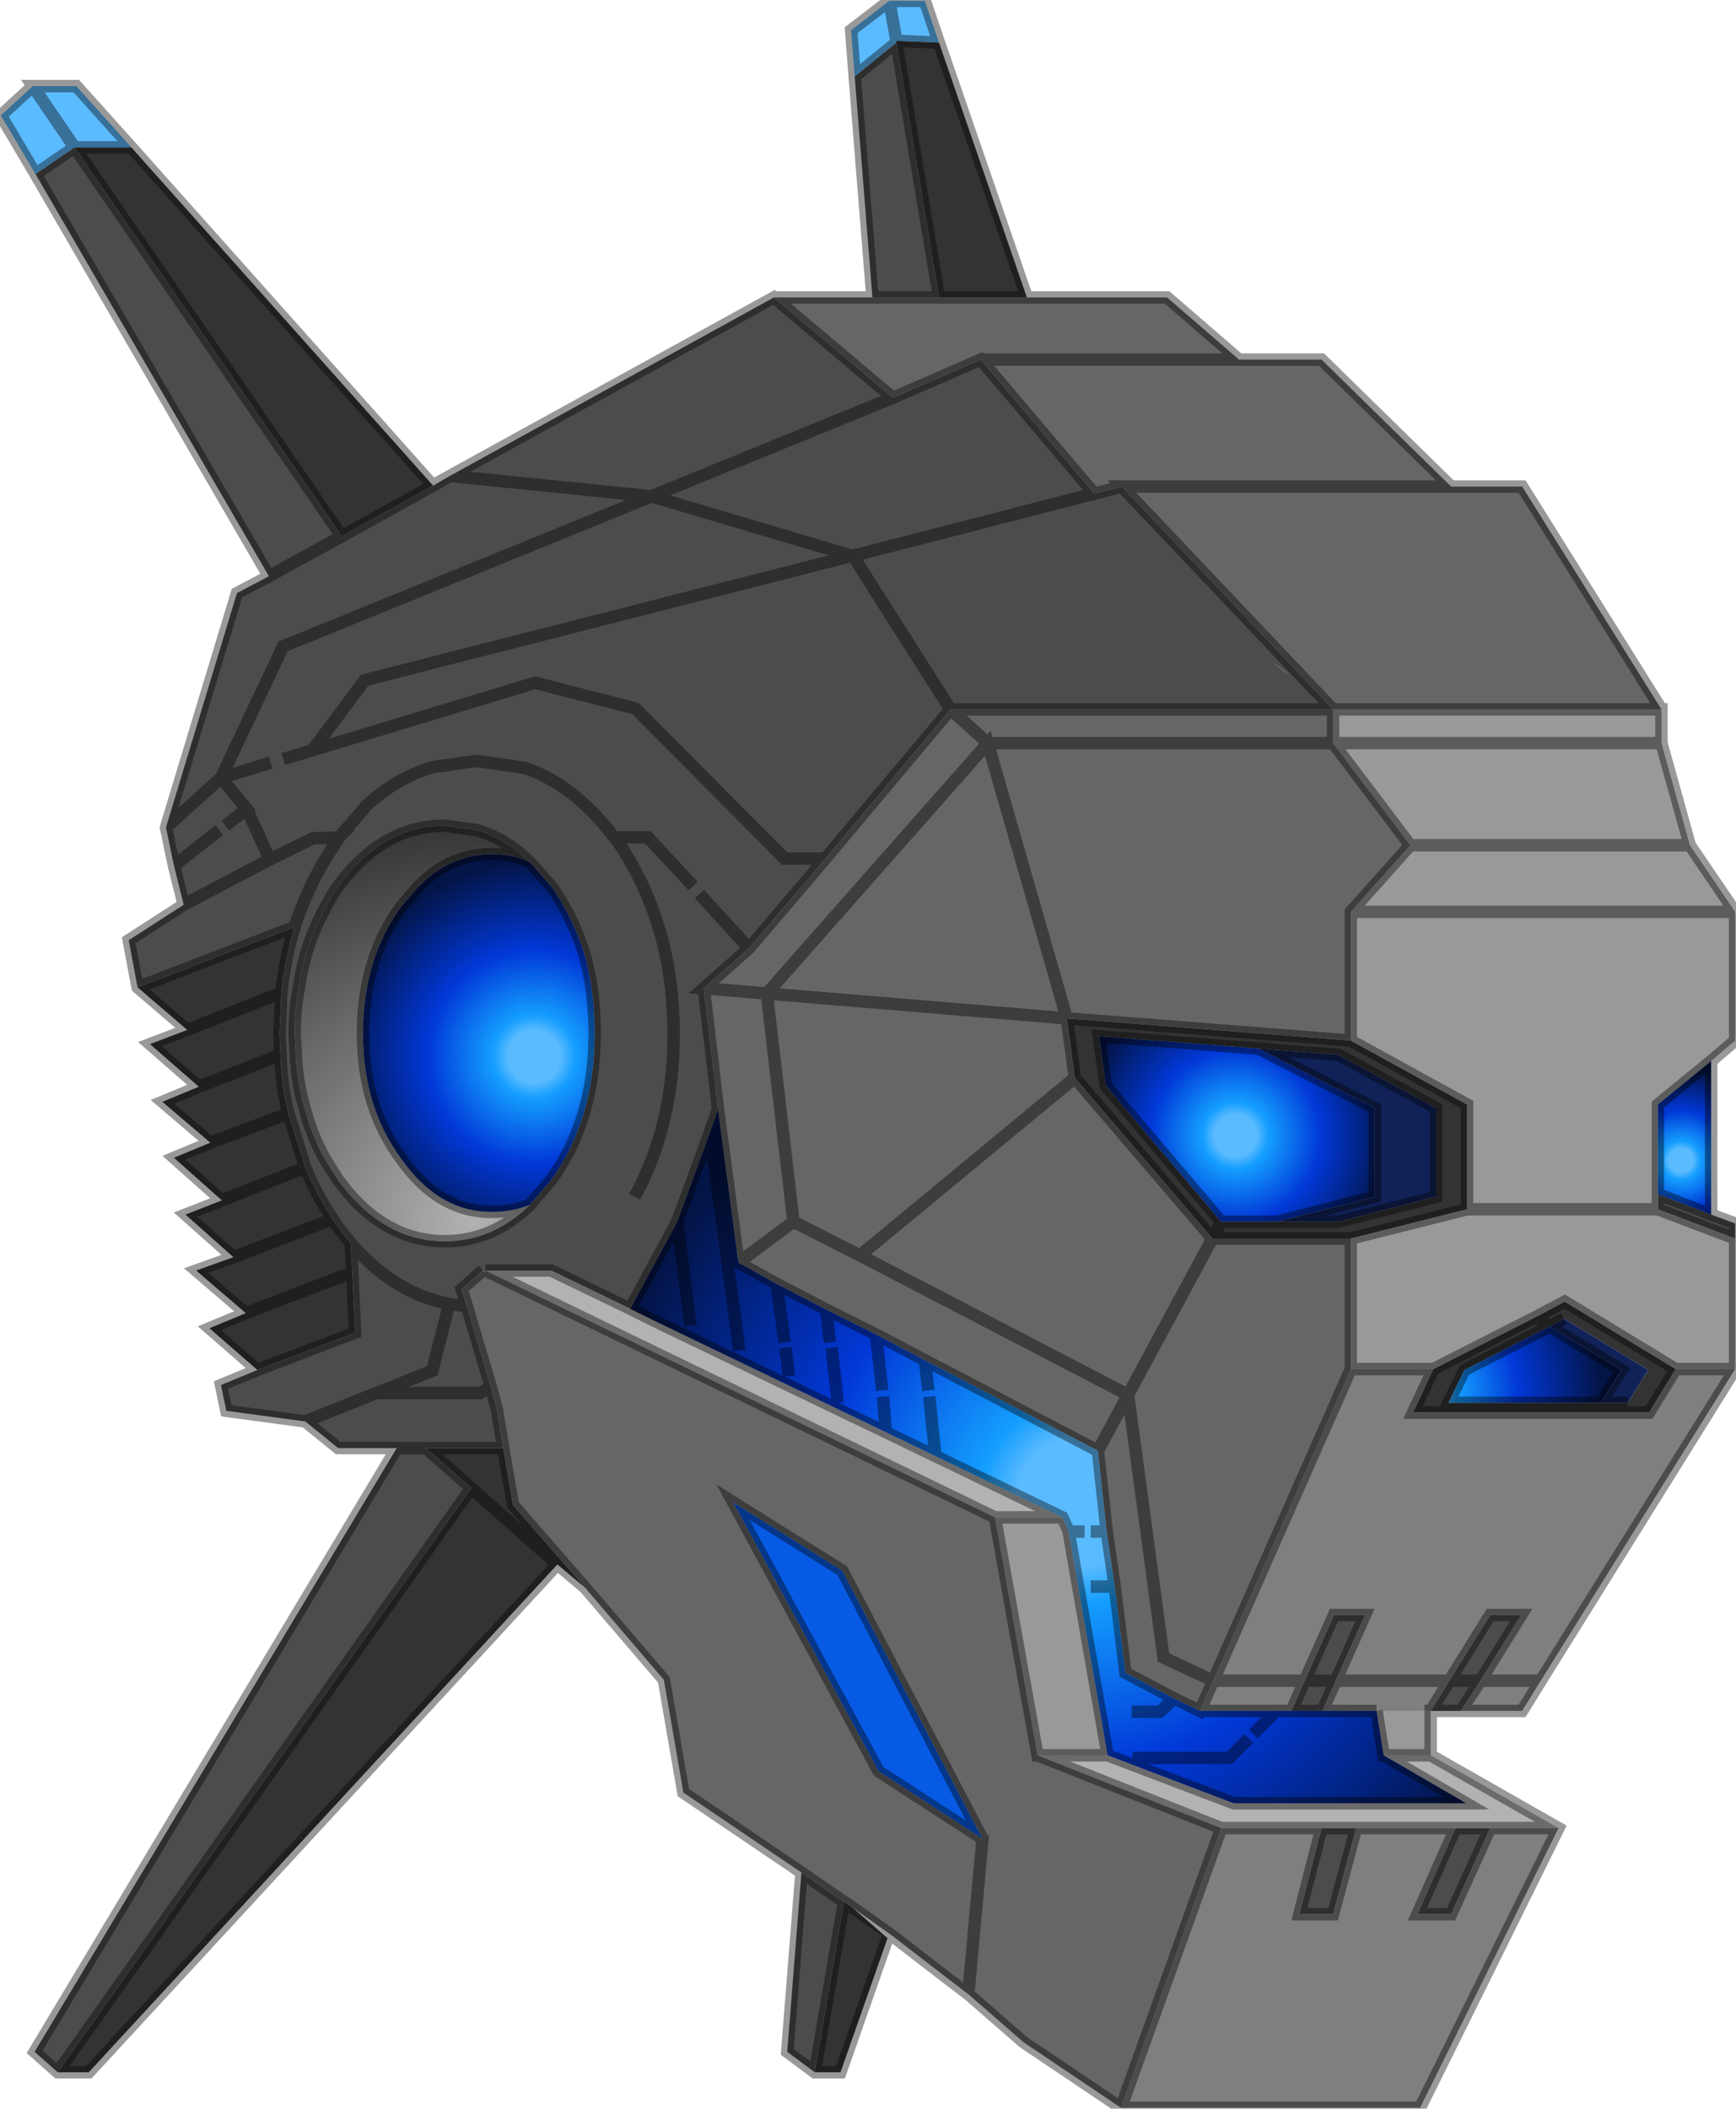 <?xml version="1.0" encoding="UTF-8" standalone="no"?>
<svg xmlns:xlink="http://www.w3.org/1999/xlink" height="118.75px" width="97.8px" xmlns="http://www.w3.org/2000/svg">
  <g transform="matrix(1.0, 0.0, 0.0, 1.0, 1.0, 10.9)">
    <path d="M3.2 -2.6 L6.4 -2.6 23.4 16.45 18.25 19.3 3.2 -2.6 M49.5 -8.5 L49.5 -8.6 51.9 -8.5 56.85 5.85 51.9 5.85 49.5 -8.5 M47.0 96.5 L49.0 98.25 46.35 105.8 44.9 105.8 46.55 96.2 47.0 96.5 M31.95 78.5 L30.4 77.2 4.0 105.8 2.25 105.8 25.55 72.9 23.0 70.65 27.35 70.65 27.9 73.85 31.95 78.5 M13.5 66.25 L10.8 63.9 12.85 63.05 10.05 60.65 12.15 59.9 9.45 57.5 11.5 56.7 8.8 54.3 10.85 53.45 8.15 51.15 10.2 50.3 7.45 47.9 9.55 47.1 6.75 44.7 15.6 41.3 15.55 41.45 Q15.05 43.15 14.85 45.0 L14.75 47.3 14.8 48.5 10.2 50.3 14.8 48.5 Q14.85 50.25 15.25 51.8 L16.2 54.85 Q16.8 56.35 17.75 57.75 L18.0 58.15 18.75 59.1 18.85 60.75 19.0 64.15 13.5 66.25 M75.1 47.7 L81.65 51.3 81.65 57.2 75.1 58.85 67.3 58.85 59.55 49.8 59.1 46.45 75.1 47.7 M67.8 57.9 L67.3 58.85 67.8 57.9 70.95 57.9 74.4 57.9 79.9 56.5 79.9 51.5 74.4 48.5 69.9 48.15 60.9 47.45 61.3 50.25 67.8 57.9 M87.1 63.35 L86.3 63.8 85.55 63.25 87.15 62.4 93.4 66.2 91.9 68.65 78.6 68.65 79.75 66.2 85.55 63.25 86.3 63.8 81.5 66.25 80.6 68.1 89.2 68.1 90.7 68.1 91.85 66.25 87.1 63.35 M9.55 47.1 L14.85 45.0 9.55 47.1 M30.4 77.2 L25.55 72.9 30.4 77.2 M10.85 53.45 L15.25 51.8 10.85 53.45 M12.15 59.9 L17.75 57.75 12.15 59.9 M11.5 56.7 L16.2 54.85 11.5 56.7 M18.85 60.75 L12.85 63.05 18.85 60.75" fill="#333333" fill-rule="evenodd" stroke="none"/>
    <path d="M3.2 -2.6 L18.25 19.3 23.4 16.45 24.35 15.9 42.6 5.85 49.3 11.5 54.25 9.35 60.65 16.9 47.05 20.4 47.0 20.4 35.7 17.05 49.3 11.5 35.7 17.05 47.0 20.4 47.05 20.4 60.65 16.9 62.2 16.5 74.1 29.05 52.55 29.05 45.5 37.45 41.2 42.5 38.65 44.75 39.45 51.55 39.0 52.85 37.15 57.9 34.5 62.8 30.05 60.65 26.35 60.65 26.2 60.65 25.0 61.7 25.3 62.65 26.65 67.2 27.0 68.5 27.35 70.65 23.0 70.65 25.55 72.9 2.25 105.8 0.95 104.65 21.35 70.65 18.05 70.65 16.2 69.15 11.75 68.55 11.45 67.1 13.5 66.25 19.0 64.15 18.85 60.75 18.75 59.1 Q21.0 61.7 23.75 62.4 L24.3 62.55 25.3 62.65 24.3 62.55 23.35 66.3 20.2 67.55 26.05 67.55 26.65 67.2 26.05 67.55 20.2 67.55 23.35 66.3 24.3 62.55 23.75 62.4 Q21.0 61.7 18.75 59.1 L18.0 58.15 17.75 57.75 Q16.8 56.35 16.2 54.85 L15.25 51.8 Q14.85 50.25 14.8 48.5 L14.75 47.3 14.85 45.0 Q15.05 43.15 15.55 41.45 L15.6 41.3 6.75 44.7 6.25 42.05 9.35 40.05 8.8 37.85 8.35 35.7 12.35 22.5 14.15 21.55 1.0 -1.1 3.2 -2.6 M18.25 19.3 L14.15 21.55 18.25 19.3 M47.15 -6.6 L49.5 -8.5 51.9 5.85 48.15 5.85 47.15 -6.6 M95.4 57.5 L96.75 58.0 96.75 58.85 92.4 57.2 92.4 56.35 95.4 57.5 M81.3 85.45 L79.6 85.45 80.65 83.75 82.95 80.05 84.7 80.05 82.4 83.75 81.3 85.45 M44.9 105.8 L43.35 104.65 44.15 94.55 46.25 96.0 46.55 96.2 44.9 105.8 M80.65 83.75 L82.4 83.75 80.65 83.75 M74.25 83.75 L73.5 85.45 71.75 85.45 72.5 83.75 74.15 80.05 75.9 80.05 74.25 83.75 72.5 83.75 74.25 83.75 M82.95 92.05 L80.75 96.9 78.85 96.9 81.0 92.05 82.95 92.05 M75.4 92.05 L74.1 96.9 72.2 96.9 73.45 92.05 75.4 92.05 M14.25 32.05 L11.45 32.9 14.95 25.5 35.7 17.05 24.35 15.9 35.7 17.05 14.95 25.5 11.45 32.9 14.25 32.05 M45.5 37.45 L43.2 37.45 34.8 29.0 29.15 27.55 16.6 31.35 19.55 27.4 47.0 20.4 19.55 27.4 16.6 31.35 29.15 27.55 34.8 29.0 43.2 37.45 45.5 37.45 M47.05 20.4 L52.55 29.05 47.05 20.4 M71.3 26.85 L70.65 26.35 71.6 27.1 71.3 26.85 M16.6 31.35 L14.95 31.85 16.6 31.35 M38.05 39.0 L35.5 36.25 33.6 36.25 Q31.35 33.3 28.6 32.35 L25.85 31.95 23.4 32.3 Q21.3 32.9 19.55 34.55 L19.45 34.7 18.1 36.25 18.0 36.35 18.0 36.45 Q16.45 38.65 15.6 41.3 16.45 38.65 18.0 36.45 L18.0 36.35 18.1 36.25 17.2 36.3 16.65 36.3 14.2 37.5 9.35 40.05 14.2 37.5 16.65 36.3 17.2 36.3 18.1 36.25 19.45 34.7 19.55 34.55 Q21.3 32.9 23.4 32.3 L25.85 31.95 28.6 32.35 Q31.35 33.3 33.6 36.25 L35.5 36.25 38.05 39.0 M8.35 35.7 L11.45 32.9 12.9 34.65 11.7 35.6 12.9 34.65 11.45 32.9 8.35 35.7 M28.85 37.65 Q27.45 36.3 25.85 35.85 L24.05 35.6 Q22.15 35.6 20.55 36.6 19.2 37.45 18.05 39.0 17.5 39.8 17.05 40.75 16.15 42.55 15.85 44.65 15.6 45.9 15.6 47.3 L15.65 48.2 Q15.7 49.95 16.15 51.45 16.55 53.05 17.35 54.45 L18.05 55.55 18.6 56.25 Q20.95 59.0 24.05 59.0 26.75 59.0 28.85 56.95 L30.05 55.55 Q32.5 52.15 32.5 47.3 32.5 45.05 32.0 43.1 31.35 40.85 30.05 39.0 L28.85 37.65 M34.75 56.5 Q36.95 52.5 36.95 47.3 36.95 45.1 36.55 43.1 35.8 39.35 33.7 36.35 L33.6 36.25 33.7 36.35 Q35.8 39.35 36.55 43.1 36.95 45.1 36.95 47.3 36.95 52.5 34.75 56.5 M14.2 37.5 L12.9 34.65 14.2 37.5 M11.35 35.85 L8.8 37.85 11.35 35.85 M23.0 70.65 L21.35 70.65 23.0 70.65 M20.2 67.55 L16.2 69.15 20.2 67.55 M38.4 39.45 L41.2 42.5 38.4 39.45" fill="#4c4c4c" fill-rule="evenodd" stroke="none"/>
    <path d="M79.6 87.95 L86.8 92.05 82.95 92.05 81.0 92.05 75.4 92.05 73.45 92.05 67.8 92.05 57.45 87.95 61.4 87.95 68.5 90.65 81.6 90.65 76.95 87.95 79.6 87.95 M71.3 26.85 L71.6 27.1 70.65 26.35 71.3 26.85 M26.35 60.65 L30.05 60.65 34.5 62.8 34.45 62.8 35.9 63.5 48.9 69.75 51.7 71.1 58.85 74.55 55.05 74.55 26.35 60.65" fill="#b2b2b2" fill-rule="evenodd" stroke="none"/>
    <path d="M74.1 29.05 L92.6 29.05 92.6 30.95 94.2 36.7 96.75 40.45 96.75 47.7 95.4 48.85 92.4 51.3 92.4 56.35 92.4 57.2 96.75 58.85 96.75 66.2 93.4 66.2 87.15 62.4 85.55 63.25 79.75 66.2 75.1 66.2 75.1 58.85 81.65 57.2 81.65 51.3 75.1 47.7 75.1 40.45 78.45 36.7 74.1 30.95 74.1 29.05 M79.6 85.45 L79.6 87.95 76.95 87.95 76.55 85.45 79.6 85.45 M92.4 57.2 L81.65 57.2 92.4 57.2 M94.2 36.7 L78.45 36.7 94.2 36.7 M58.85 74.55 L59.15 75.2 59.2 75.35 61.4 87.95 57.45 87.95 55.05 74.55 58.85 74.55 M92.6 30.95 L74.1 30.95 92.6 30.95 M96.75 40.45 L75.1 40.45 96.75 40.45" fill="#999999" fill-rule="evenodd" stroke="none"/>
    <path d="M96.75 66.2 L85.8 83.75 84.75 85.45 81.3 85.45 82.4 83.75 85.8 83.75 82.4 83.75 84.7 80.05 82.95 80.05 80.65 83.75 79.6 85.45 76.55 85.45 73.5 85.45 74.25 83.75 80.65 83.75 74.25 83.75 75.9 80.05 74.15 80.05 72.5 83.75 71.75 85.45 70.9 85.45 66.6 85.45 67.35 83.75 75.1 66.2 79.75 66.2 78.6 68.65 91.9 68.65 93.4 66.2 96.75 66.2 M86.8 92.05 L79.0 107.8 62.15 107.8 67.8 92.05 73.45 92.05 72.2 96.9 74.1 96.9 75.4 92.05 81.0 92.05 78.85 96.9 80.75 96.9 82.95 92.05 86.8 92.05 M72.5 83.75 L67.35 83.75 72.5 83.75" fill="#7f7f7f" fill-rule="evenodd" stroke="none"/>
    <path d="M51.9 5.85 L56.85 5.85 64.75 5.85 68.8 9.35 73.45 9.35 80.75 16.5 84.75 16.5 92.6 29.05 74.1 29.05 62.2 16.5 80.75 16.5 62.2 16.5 60.65 16.9 54.25 9.35 49.3 11.5 42.6 5.85 48.15 5.85 51.9 5.85 M62.15 107.8 L56.65 104.1 53.55 101.4 52.3 100.45 49.25 98.1 47.0 96.5 46.55 96.2 46.25 96.0 44.15 94.55 37.5 90.05 36.4 83.7 31.95 78.5 27.9 73.85 27.35 70.65 27.0 68.5 26.65 67.2 25.3 62.65 25.0 61.7 26.2 60.65 26.35 60.65 55.05 74.55 57.45 87.95 67.8 92.05 62.15 107.8 M75.1 47.7 L59.1 46.45 59.55 49.8 67.3 58.85 75.1 58.85 75.1 66.2 67.35 83.75 66.6 85.45 65.15 84.75 62.4 83.3 61.8 78.45 61.35 75.35 60.85 70.8 62.55 67.65 64.55 82.45 67.35 83.75 64.55 82.45 62.55 67.65 60.85 70.8 51.1 65.7 48.35 64.25 45.55 62.85 42.75 61.4 40.6 60.2 39.45 51.55 38.65 44.75 41.2 42.5 45.5 37.45 52.55 29.05 54.65 30.95 52.55 29.05 74.1 29.05 74.1 30.95 78.45 36.7 75.1 40.45 75.1 47.7 M59.1 46.45 L42.2 45.05 54.65 30.95 59.1 46.45 54.65 30.95 42.2 45.05 59.1 46.45 M59.55 49.8 L47.45 59.8 43.7 57.9 42.2 45.05 38.65 44.75 42.2 45.05 43.7 57.9 47.45 59.8 59.55 49.8 M54.65 30.95 L74.1 30.95 54.65 30.95 M54.25 9.35 L68.8 9.35 54.25 9.35 M47.45 59.8 L62.55 67.65 67.3 58.85 62.55 67.65 47.45 59.8 M40.6 60.2 L43.7 57.9 40.6 60.2 M54.35 92.65 L46.45 77.55 40.3 73.7 48.5 88.85 54.35 92.65 53.55 101.4 54.35 92.65" fill="#666666" fill-rule="evenodd" stroke="none"/>
    <path d="M28.85 56.95 Q26.75 59.0 24.05 59.0 20.95 59.0 18.6 56.25 L18.05 55.55 17.35 54.45 Q16.55 53.05 16.15 51.45 15.7 49.95 15.65 48.2 L15.6 47.3 Q15.6 45.9 15.85 44.65 16.15 42.55 17.05 40.75 17.5 39.8 18.05 39.0 19.2 37.45 20.55 36.6 22.15 35.6 24.05 35.6 L25.85 35.85 Q27.45 36.3 28.85 37.65 27.9 37.2 26.75 37.2 L26.7 37.2 Q24.1 37.2 22.2 39.45 L21.6 40.15 Q19.45 43.1 19.45 47.3 19.45 51.45 21.6 54.35 23.7 57.35 26.7 57.35 27.85 57.35 28.85 56.95" fill="url(#gradient0)" fill-rule="evenodd" stroke="none"/>
    <path d="M34.5 62.8 L35.9 63.5 34.45 62.8 34.5 62.8" fill="url(#gradient1)" fill-rule="evenodd" stroke="none"/>
    <path d="M28.85 37.65 L30.05 39.0 Q31.35 40.85 32.0 43.1 32.5 45.05 32.5 47.3 32.5 52.15 30.05 55.55 L28.85 56.95 Q27.85 57.35 26.7 57.35 23.7 57.35 21.6 54.35 19.45 51.45 19.45 47.3 19.45 43.1 21.6 40.15 L22.2 39.45 Q24.1 37.2 26.7 37.2 L26.75 37.2 Q27.9 37.2 28.85 37.65" fill="url(#gradient2)" fill-rule="evenodd" stroke="none"/>
    <path d="M76.55 85.45 L76.95 87.95 81.6 90.65 68.5 90.65 61.4 87.95 59.2 75.35 59.15 75.2 58.85 74.55 51.7 71.1 51.35 67.75 51.7 71.1 48.9 69.75 35.9 63.5 34.5 62.8 37.15 57.9 39.0 52.85 39.45 51.55 40.6 60.2 42.75 61.4 43.2 64.7 42.75 61.4 45.55 62.85 48.35 64.25 48.7 67.4 48.35 64.25 51.1 65.7 51.3 67.4 51.1 65.7 60.85 70.8 61.35 75.35 61.8 78.45 62.4 83.3 65.15 84.75 66.6 85.45 70.9 85.45 71.75 85.45 73.5 85.45 76.55 85.45 M48.75 67.75 L48.9 69.75 48.75 67.75 M37.9 63.75 L37.15 57.9 37.9 63.75 M46.2 68.1 L45.85 65.0 46.2 68.1 M43.45 66.6 L43.25 65.0 43.45 66.6 M45.75 64.7 L45.55 62.85 45.75 64.7 M60.1 75.35 L59.2 75.35 60.1 75.35 M65.15 84.75 L64.35 85.5 62.75 85.5 64.35 85.5 65.15 84.75 M69.6 86.75 L70.9 85.45 69.6 86.75 M69.35 87.0 L68.25 88.1 62.8 88.1 68.25 88.1 69.35 87.0 M61.8 78.45 L60.45 78.45 61.8 78.45 M61.35 75.35 L60.45 75.35 61.35 75.35 M39.0 52.85 L40.65 65.15 39.0 52.85" fill="url(#gradient3)" fill-rule="evenodd" stroke="none"/>
    <path d="M67.8 57.9 L61.3 50.25 60.9 47.45 69.9 48.15 76.45 51.5 76.45 56.5 70.95 57.9 67.8 57.9" fill="url(#gradient4)" fill-rule="evenodd" stroke="none"/>
    <path d="M95.4 48.85 L95.4 57.5 92.4 56.35 92.4 51.3 95.4 48.85" fill="url(#gradient5)" fill-rule="evenodd" stroke="none"/>
    <path d="M86.3 63.8 L90.35 66.25 89.2 68.1 80.6 68.1 81.5 66.25 86.3 63.8" fill="url(#gradient6)" fill-rule="evenodd" stroke="none"/>
    <path d="M54.35 92.65 L48.5 88.85 40.3 73.7 46.45 77.55 54.35 92.65" fill="#075ae4" fill-rule="evenodd" stroke="none"/>
    <path d="M69.9 48.15 L74.4 48.5 79.9 51.5 79.9 56.5 74.4 57.9 70.95 57.9 76.45 56.5 76.45 51.5 69.9 48.15 M86.3 63.8 L87.1 63.35 91.85 66.25 90.7 68.1 89.2 68.1 90.35 66.25 86.3 63.8" fill="#102258" fill-rule="evenodd" stroke="none"/>
    <path d="M6.4 -2.6 L3.2 -2.6 0.85 -6.05 3.2 -2.6 1.0 -1.1 -0.95 -4.4 0.85 -6.05 3.3 -6.05 6.4 -2.6 M49.5 -8.6 L49.5 -8.5 47.15 -6.6 46.95 -9.2 49.1 -10.85 49.5 -8.6 49.1 -10.85 51.1 -10.85 51.9 -8.5 49.5 -8.6" fill="#5bbbff" fill-rule="evenodd" stroke="none"/>
    <path d="M6.4 -2.6 L3.2 -2.6 18.25 19.3 23.4 16.45 6.4 -2.6 3.3 -6.05 0.85 -6.05 3.2 -2.6 1.0 -1.1 14.15 21.55 18.25 19.3 M49.5 -8.5 L49.5 -8.6 49.1 -10.85 46.95 -9.2 47.15 -6.6 49.5 -8.5 51.9 5.85 56.85 5.85 51.9 -8.5 49.5 -8.6 M49.1 -10.85 L51.1 -10.85 51.9 -8.5 M92.6 29.05 L84.75 16.5 80.75 16.5 62.2 16.5 74.1 29.05 92.6 29.05 92.6 30.95 94.2 36.7 96.75 40.45 96.75 47.7 95.4 48.85 95.4 57.5 96.75 58.0 96.75 58.85 96.75 66.2 85.8 83.75 84.75 85.45 81.3 85.45 79.6 85.45 79.6 87.95 86.8 92.05 79.0 107.8 62.15 107.8 56.65 104.1 53.55 101.4 52.3 100.45 49.25 98.1 47.0 96.5 M49.0 98.25 L46.35 105.8 44.9 105.8 43.35 104.65 44.15 94.55 37.5 90.05 36.4 83.7 31.95 78.5 30.4 77.2 4.0 105.8 2.25 105.8 0.95 104.65 21.35 70.65 18.05 70.65 16.2 69.15 11.75 68.55 11.45 67.1 13.5 66.25 10.8 63.9 12.85 63.05 10.05 60.65 12.15 59.9 9.45 57.5 11.5 56.7 8.8 54.3 10.85 53.45 8.15 51.15 10.2 50.3 7.45 47.9 9.55 47.1 6.75 44.7 6.25 42.05 9.35 40.05 8.8 37.85 8.35 35.7 12.35 22.5 14.15 21.55 M92.4 56.35 L92.4 51.3 95.4 48.85 M95.4 57.5 L92.4 56.35 92.4 57.2 96.75 58.85 M75.1 58.85 L81.65 57.2 81.65 51.3 75.1 47.7 59.1 46.45 59.55 49.8 67.3 58.85 67.8 57.9 61.3 50.25 60.9 47.45 69.9 48.15 74.4 48.5 79.9 51.5 79.9 56.5 74.4 57.9 70.95 57.9 67.8 57.9 M87.1 63.35 L86.3 63.8 90.35 66.25 89.2 68.1 90.7 68.1 M79.75 66.2 L85.55 63.25 87.15 62.4 93.4 66.2 96.75 66.2 M86.3 63.8 L85.55 63.25 M86.3 63.8 L81.5 66.25 80.6 68.1 89.2 68.1 M79.75 66.2 L78.6 68.65 91.9 68.65 93.4 66.2 M81.65 57.2 L92.4 57.2 M82.4 83.75 L85.8 83.75 M81.3 85.45 L82.4 83.75 80.65 83.75 79.6 85.45 M76.55 85.45 L76.95 87.95 79.6 87.95 M82.4 83.75 L84.7 80.05 82.95 80.05 80.65 83.75 74.25 83.75 73.5 85.45 76.55 85.45 M86.8 92.05 L82.95 92.05 80.75 96.9 78.85 96.9 81.0 92.05 75.4 92.05 74.1 96.9 72.2 96.9 73.45 92.05 67.8 92.05 62.15 107.8 M82.95 92.05 L81.0 92.05 M56.85 5.85 L64.75 5.85 68.8 9.35 73.45 9.35 80.75 16.5 M60.65 16.9 L54.25 9.35 49.3 11.5 35.7 17.05 47.0 20.4 47.05 20.4 60.65 16.9 62.2 16.5 M48.15 5.85 L51.9 5.85 M42.6 5.85 L48.15 5.85 47.15 -6.6 M49.3 11.5 L42.6 5.85 24.35 15.9 35.7 17.05 14.95 25.5 11.45 32.9 14.25 32.05 M59.1 46.45 L54.65 30.95 42.2 45.05 59.1 46.45 M52.55 29.05 L45.5 37.45 41.2 42.5 38.65 44.75 42.2 45.05 43.7 57.9 47.45 59.8 59.55 49.8 M47.0 20.4 L19.55 27.4 16.6 31.35 29.15 27.55 34.8 29.0 43.2 37.45 45.5 37.45 M54.65 30.95 L52.55 29.05 47.05 20.4 M74.1 30.95 L74.1 29.05 52.55 29.05 M74.1 30.95 L78.45 36.7 94.2 36.7 M75.1 47.7 L75.1 40.45 78.45 36.7 M68.8 9.35 L54.25 9.35 M74.1 30.95 L54.65 30.95 M24.35 15.9 L23.4 16.45 M11.7 35.6 L12.9 34.65 11.45 32.9 8.35 35.7 M15.6 41.3 Q16.45 38.65 18.0 36.45 L18.0 36.35 18.1 36.25 17.2 36.3 16.65 36.3 14.2 37.5 9.35 40.05 M18.1 36.25 L19.45 34.7 19.55 34.55 Q21.3 32.9 23.4 32.3 L25.85 31.95 28.6 32.35 Q31.35 33.3 33.6 36.25 L35.5 36.25 38.05 39.0 M14.95 31.85 L16.6 31.35 M14.85 45.0 Q15.05 43.15 15.55 41.45 L15.6 41.3 6.75 44.7 M28.85 56.95 Q26.75 59.0 24.05 59.0 20.95 59.0 18.6 56.25 L18.05 55.55 17.35 54.45 Q16.55 53.05 16.15 51.45 15.7 49.95 15.65 48.2 L15.6 47.3 Q15.6 45.9 15.85 44.65 16.15 42.55 17.05 40.75 17.5 39.8 18.05 39.0 19.2 37.45 20.55 36.6 22.15 35.6 24.05 35.6 L25.85 35.85 Q27.45 36.3 28.85 37.65 L30.05 39.0 Q31.35 40.85 32.0 43.1 32.5 45.05 32.5 47.3 32.5 52.15 30.05 55.55 L28.85 56.95 Q27.85 57.35 26.7 57.35 23.7 57.35 21.6 54.35 19.45 51.45 19.45 47.3 19.45 43.1 21.6 40.15 L22.2 39.45 Q24.1 37.2 26.7 37.2 L26.75 37.2 Q27.9 37.2 28.85 37.65 M14.8 48.5 L14.75 47.3 14.85 45.0 9.55 47.1 M8.8 37.85 L11.35 35.85 M12.9 34.65 L14.2 37.5 M33.6 36.25 L33.7 36.35 Q35.8 39.35 36.55 43.1 36.95 45.1 36.95 47.3 36.95 52.5 34.75 56.5 M34.5 62.8 L37.15 57.9 39.0 52.85 39.45 51.55 38.65 44.75 M26.35 60.65 L30.05 60.65 34.5 62.8 35.9 63.5 48.9 69.75 48.75 67.75 M26.2 60.65 L25.0 61.7 25.3 62.65 26.65 67.2 27.0 68.5 27.35 70.65 27.9 73.85 31.95 78.5 M25.3 62.65 L24.3 62.55 23.35 66.3 20.2 67.55 26.05 67.55 26.65 67.2 M24.3 62.55 L23.75 62.4 Q21.0 61.7 18.75 59.1 L18.85 60.75 19.0 64.15 13.5 66.25 M21.35 70.65 L23.0 70.65 27.35 70.65 M23.0 70.65 L25.55 72.9 30.4 77.2 M34.45 62.8 L34.5 62.8 M37.15 57.9 L37.9 63.75 M16.2 54.85 L15.25 51.8 10.85 53.45 M18.75 59.1 L18.0 58.15 17.75 57.75 12.15 59.9 M17.75 57.75 Q16.8 56.35 16.2 54.85 L11.5 56.7 M16.2 69.15 L20.2 67.55 M12.85 63.05 L18.85 60.75 M70.95 57.9 L76.45 56.5 76.45 51.5 69.9 48.15 M67.35 83.75 L64.55 82.45 62.55 67.65 60.85 70.8 61.35 75.35 61.8 78.45 62.4 83.3 65.15 84.75 66.6 85.45 67.35 83.75 75.1 66.2 75.1 58.85 67.3 58.85 62.55 67.65 47.45 59.8 M75.1 66.2 L79.75 66.2 M42.75 61.4 L40.6 60.2 39.45 51.55 M43.7 57.9 L40.6 60.2 M48.35 64.25 L48.7 67.4 M43.25 65.0 L43.45 66.6 M45.85 65.0 L46.2 68.1 M48.35 64.25 L45.55 62.85 45.75 64.7 M51.35 67.75 L51.7 71.1 58.85 74.55 59.15 75.2 59.2 75.35 60.1 75.35 M51.1 65.7 L51.3 67.4 M48.9 69.75 L51.7 71.1 M42.75 61.4 L43.2 64.7 M45.55 62.85 L42.75 61.4 M51.1 65.7 L48.35 64.25 M55.05 74.55 L58.85 74.55 M44.15 94.55 L46.25 96.0 46.55 96.2 47.0 96.5 M55.05 74.55 L57.45 87.95 61.4 87.95 59.2 75.35 M54.35 92.65 L46.45 77.55 40.3 73.7 48.5 88.85 54.35 92.65 53.55 101.4 M72.5 83.75 L74.15 80.05 75.9 80.05 74.25 83.75 72.5 83.75 71.75 85.45 73.5 85.45 M71.75 85.45 L70.9 85.45 69.6 86.75 M62.75 85.5 L64.35 85.5 65.15 84.75 M76.95 87.95 L81.6 90.65 68.5 90.65 61.4 87.95 M62.8 88.1 L68.25 88.1 69.35 87.0 M75.4 92.05 L73.45 92.05 M70.9 85.45 L66.6 85.45 M67.35 83.75 L72.5 83.75 M60.45 75.35 L61.35 75.35 M60.45 78.45 L61.8 78.45 M51.1 65.7 L60.85 70.8 M67.8 92.05 L57.45 87.95 M40.65 65.15 L39.0 52.85 M10.2 50.3 L14.8 48.5 Q14.85 50.25 15.25 51.8 M41.2 42.5 L38.4 39.45 M55.05 74.55 L26.35 60.65 M25.55 72.9 L2.25 105.8 M75.1 40.45 L96.75 40.45 M74.1 30.95 L92.6 30.95 M46.55 96.2 L44.9 105.8 M1.0 -1.1 L-0.95 -4.4 0.85 -6.05" fill="none" stroke="#000000" stroke-width="0.7" stroke-opacity="0.4"/>
  </g>
  <defs>
    <radialGradient cx="0" cy="0" gradientTransform="matrix(0.028, 0.0, 0.0, 0.028, 25.65, 57.95)" gradientUnits="userSpaceOnUse" id="gradient0" r="819.2" spreadMethod="pad">
      <stop offset="0.0" stop-color="#b2b2b2"/>
      <stop offset="1.0" stop-color="#333333"/>
    </radialGradient>
    <radialGradient cx="0" cy="0" gradientTransform="matrix(0.035, 0.0, 0.0, 0.035, 59.4, 72.5)" gradientUnits="userSpaceOnUse" id="gradient1" r="819.2" spreadMethod="pad">
      <stop offset="0.0" stop-color="#ffcc00"/>
      <stop offset="0.46" stop-color="#ff6600"/>
      <stop offset="1.0" stop-color="#66300c"/>
    </radialGradient>
    <radialGradient cx="0" cy="0" gradientTransform="matrix(0.015, 0.0, 0.0, 0.015, 29.1, 48.6)" gradientUnits="userSpaceOnUse" id="gradient2" r="819.2" spreadMethod="pad">
      <stop offset="0.12" stop-color="#5bbbff"/>
      <stop offset="0.19" stop-color="#149eff"/>
      <stop offset="0.49" stop-color="#0138d7"/>
      <stop offset="0.90" stop-color="#031446"/>
    </radialGradient>
    <radialGradient cx="0" cy="0" gradientTransform="matrix(0.037, 0.0, 0.0, 0.037, 59.95, 73.65)" gradientUnits="userSpaceOnUse" id="gradient3" r="819.2" spreadMethod="pad">
      <stop offset="0.12" stop-color="#5bbbff"/>
      <stop offset="0.19" stop-color="#149eff"/>
      <stop offset="0.49" stop-color="#0138d7"/>
      <stop offset="0.90" stop-color="#031446"/>
    </radialGradient>
    <radialGradient cx="0" cy="0" gradientTransform="matrix(0.012, 0.0, 0.0, 0.012, 68.6, 53.05)" gradientUnits="userSpaceOnUse" id="gradient4" r="819.2" spreadMethod="pad">
      <stop offset="0.12" stop-color="#5bbbff"/>
      <stop offset="0.19" stop-color="#149eff"/>
      <stop offset="0.49" stop-color="#0138d7"/>
      <stop offset="0.9" stop-color="#031446"/>
    </radialGradient>
    <radialGradient cx="0" cy="0" gradientTransform="matrix(0.007, 0.0, 0.0, 0.007, 93.7, 54.45)" gradientUnits="userSpaceOnUse" id="gradient5" r="819.2" spreadMethod="pad">
      <stop offset="0.12" stop-color="#5bbbff"/>
      <stop offset="0.19" stop-color="#149eff"/>
      <stop offset="0.49" stop-color="#0138d7"/>
      <stop offset="0.9" stop-color="#031446"/>
    </radialGradient>
    <radialGradient cx="0" cy="0" gradientTransform="matrix(0.014, 0.0, 0.0, 0.014, 78.9, 67.55)" gradientUnits="userSpaceOnUse" id="gradient6" r="819.2" spreadMethod="pad">
      <stop offset="0.12" stop-color="#5bbbff"/>
      <stop offset="0.19" stop-color="#149eff"/>
      <stop offset="0.49" stop-color="#0138d7"/>
      <stop offset="0.9" stop-color="#031446"/>
    </radialGradient>
  </defs>
</svg>
